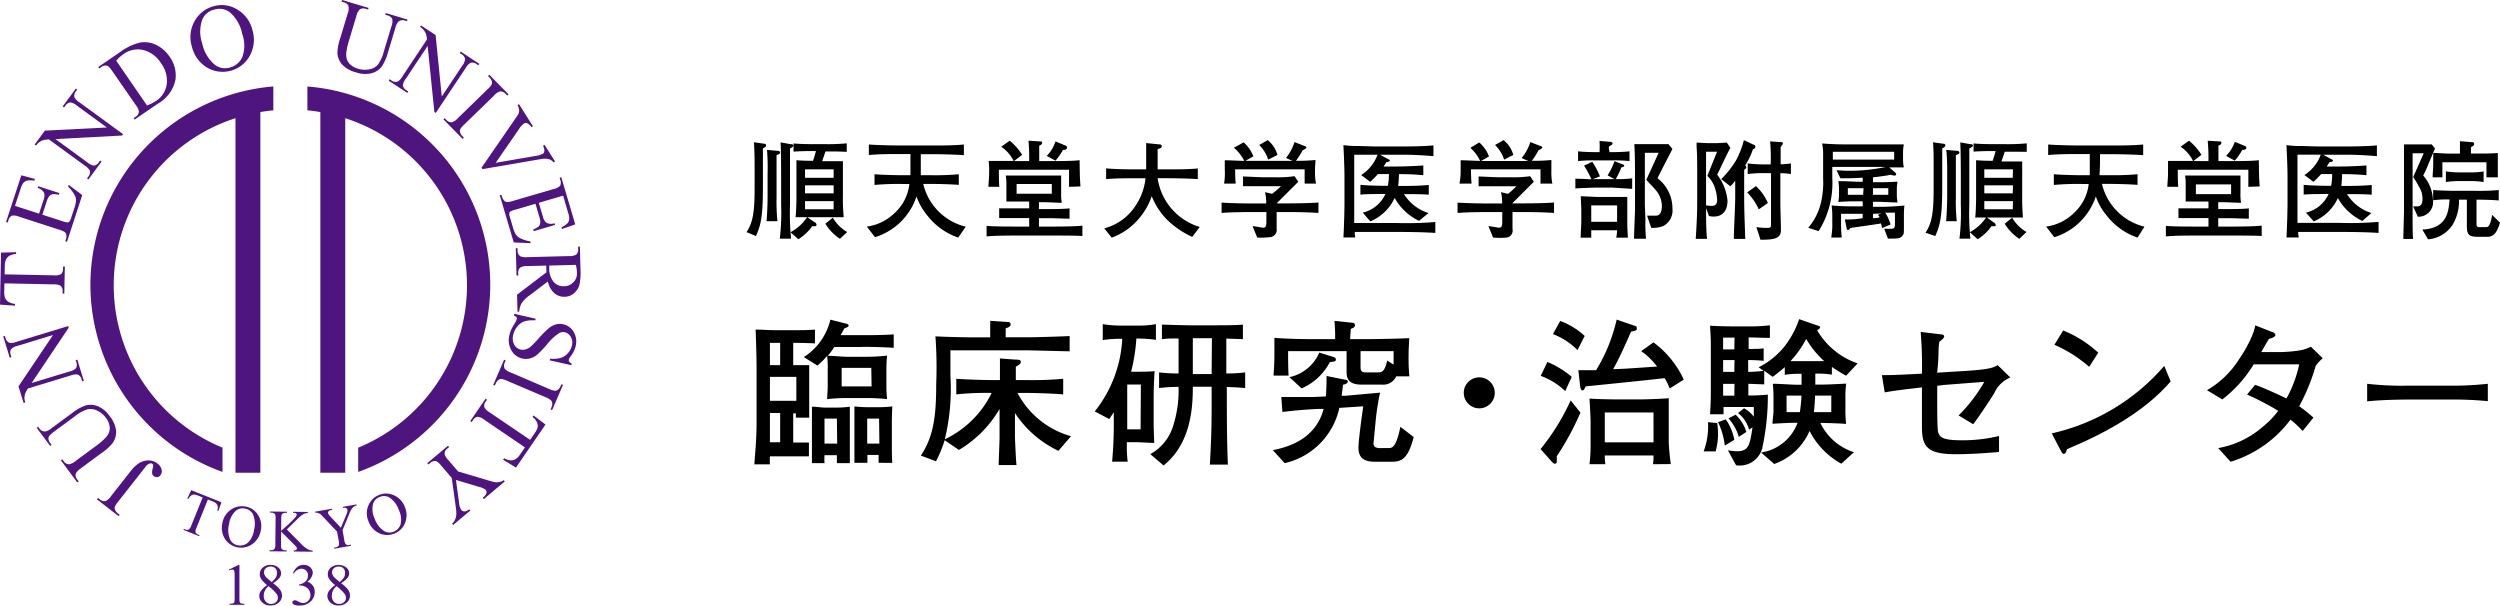 <svg id="rogo" xmlns="http://www.w3.org/2000/svg" width="301.391" height="73" viewBox="0 0 301.391 73">
  <g id="Group_1" data-name="Group 1">
    <path id="Path_1" data-name="Path 1" d="M10.9,34.374A24,24,0,0,0,26.828,56.944V54.019A21.164,21.164,0,0,1,28.389,14.3V57.041h3V13.558c.515-.089,1.035-.154,1.563-.207V10.473A24.035,24.035,0,0,0,10.9,34.374" transform="translate(-0.001 -0.051)" fill="#4f157f"/>
    <path id="Path_2" data-name="Path 2" d="M37.062,10.475v2.874q.791.079,1.563.212V57.043h3V14.3a21.165,21.165,0,0,1,1.561,39.721v2.927a23.97,23.97,0,0,0-6.126-46.471" transform="translate(-0.004 -0.051)" fill="#4f157f"/>
    <path id="Path_3" data-name="Path 3" d="M27.6,69l1.152-.559h.115v3.978a2.011,2.011,0,0,0,.034.493.248.248,0,0,0,.136.15,1.24,1.24,0,0,0,.427.059v.129H27.681v-.129a1.31,1.31,0,0,0,.434-.057.281.281,0,0,0,.136-.135,1.856,1.856,0,0,0,.038-.51V69.872a3.943,3.943,0,0,0-.034-.66.281.281,0,0,0-.089-.163A.236.236,0,0,0,28.009,69a.943.943,0,0,0-.359.108Z" transform="translate(-0.003 -0.335)" fill="#4f157f"/>
    <path id="Path_4" data-name="Path 4" d="M32.206,70.873a3.358,3.358,0,0,1-.723-.739,1.1,1.1,0,0,1-.162-.576,1.047,1.047,0,0,1,.355-.791,1.325,1.325,0,0,1,.946-.33,1.34,1.34,0,0,1,.923.309.924.924,0,0,1,.347.707.946.946,0,0,1-.187.537,2.726,2.726,0,0,1-.787.648,4.456,4.456,0,0,1,.814.741,1.236,1.236,0,0,1,.266.749,1.1,1.1,0,0,1-.381.846,1.416,1.416,0,0,1-1,.353,1.346,1.346,0,0,1-1.05-.417,1.038,1.038,0,0,1-.091-1.359,3.07,3.07,0,0,1,.729-.679m.166.131a1.645,1.645,0,0,0-.43.529,1.4,1.4,0,0,0-.14.62,1,1,0,0,0,.247.717.8.8,0,0,0,.625.271.843.843,0,0,0,.6-.212.676.676,0,0,0,.23-.514.8.8,0,0,0-.134-.449,5.071,5.071,0,0,0-1-.963m.383-.5a2.553,2.553,0,0,0,.532-.59,1.081,1.081,0,0,0,.111-.5.768.768,0,0,0-.2-.569.753.753,0,0,0-.561-.207.817.817,0,0,0-.583.205.626.626,0,0,0-.223.478.791.791,0,0,0,.094.362,1.16,1.16,0,0,0,.264.343Z" transform="translate(-0.004 -0.335)" fill="#4f157f"/>
    <path id="Path_5" data-name="Path 5" d="M35.328,69.43a1.849,1.849,0,0,1,.51-.734,1.155,1.155,0,0,1,.77-.258,1.064,1.064,0,0,1,.874.368.892.892,0,0,1,.23.584,1.491,1.491,0,0,1-.649,1.067,1.411,1.411,0,0,1,.659.485,1.258,1.258,0,0,1,.223.743,1.547,1.547,0,0,1-.391,1.06,1.845,1.845,0,0,1-1.476.586,1.249,1.249,0,0,1-.651-.118.32.32,0,0,1-.174-.254.229.229,0,0,1,.081-.176.275.275,0,0,1,.2-.078.653.653,0,0,1,.179.028,2.087,2.087,0,0,1,.27.127,1.766,1.766,0,0,0,.289.131.98.98,0,0,0,.276.038.834.834,0,0,0,.621-.275.913.913,0,0,0,.262-.65,1.267,1.267,0,0,0-.121-.535.983.983,0,0,0-.2-.294,1.412,1.412,0,0,0-.415-.252,1.323,1.323,0,0,0-.534-.114h-.113V70.8a1.426,1.426,0,0,0,.555-.2.984.984,0,0,0,.529-.9.779.779,0,0,0-.228-.58.763.763,0,0,0-.557-.22,1.063,1.063,0,0,0-.908.576Z" transform="translate(-0.004 -0.335)" fill="#4f157f"/>
    <path id="Path_6" data-name="Path 6" d="M40.411,70.873a3.33,3.33,0,0,1-.725-.739,1.14,1.14,0,0,1-.162-.576,1.047,1.047,0,0,1,.355-.791,1.527,1.527,0,0,1,1.869-.021.92.92,0,0,1,.349.707.946.946,0,0,1-.187.537,2.789,2.789,0,0,1-.787.648,4.351,4.351,0,0,1,.812.741,1.223,1.223,0,0,1,.266.749,1.11,1.11,0,0,1-.378.846,1.416,1.416,0,0,1-1,.353,1.354,1.354,0,0,1-1.052-.417,1.1,1.1,0,0,1-.3-.739,1.091,1.091,0,0,1,.213-.62,2.971,2.971,0,0,1,.727-.679m.164.131a1.637,1.637,0,0,0-.427.529,1.4,1.4,0,0,0-.142.62,1.014,1.014,0,0,0,.247.717.81.81,0,0,0,.627.271.847.847,0,0,0,.6-.212.674.674,0,0,0,.228-.514.8.8,0,0,0-.132-.449,5.036,5.036,0,0,0-1-.963m.385-.5a2.5,2.5,0,0,0,.532-.59,1.108,1.108,0,0,0,.111-.5.761.761,0,0,0-.206-.569.75.75,0,0,0-.561-.207.8.8,0,0,0-.578.205.619.619,0,0,0-.223.478.811.811,0,0,0,.089.362,1.206,1.206,0,0,0,.266.343Z" transform="translate(-0.005 -0.335)" fill="#4f157f"/>
    <path id="Path_7" data-name="Path 7" d="M26.7,60.841,26.326,61.9l-.125-.051a1.367,1.367,0,0,0,.062-.432.713.713,0,0,0-.159-.389,1.021,1.021,0,0,0-.41-.269l-.629-.252-1.371,3.4a.981.981,0,0,0-.119.548.523.523,0,0,0,.332.29l.153.063-.049.123-1.894-.76.051-.118.157.059a.486.486,0,0,0,.47-.008,1.068,1.068,0,0,0,.266-.451l1.374-3.394-.538-.216a1.568,1.568,0,0,0-.464-.133.669.669,0,0,0-.389.123,1.043,1.043,0,0,0-.338.421l-.125-.051.474-1.02Z" transform="translate(-0.003 -0.29)" fill="#4f157f"/>
    <path id="Path_8" data-name="Path 8" d="M29.64,61.373a2.181,2.181,0,0,1,1.463,1,2.441,2.441,0,0,1,.342,1.866,2.532,2.532,0,0,1-1.023,1.653,2.323,2.323,0,0,1-3.289-.607,2.514,2.514,0,0,1-.323-1.915,2.436,2.436,0,0,1,1.118-1.684,2.325,2.325,0,0,1,1.712-.311m-.115.241a1.271,1.271,0,0,0-1.108.275,2.7,2.7,0,0,0-.806,1.617,2.838,2.838,0,0,0,.155,1.868,1.246,1.246,0,0,0,.914.662,1.4,1.4,0,0,0,1.2-.309,2.549,2.549,0,0,0,.748-1.549,2.9,2.9,0,0,0-.134-1.892,1.308,1.308,0,0,0-.97-.673" transform="translate(-0.003 -0.3)" fill="#4f157f"/>
    <path id="Path_9" data-name="Path 9" d="M34.581,64.129,36.337,65.9a3.319,3.319,0,0,0,.74.6,1.587,1.587,0,0,0,.617.184l0,.131-2.29-.023,0-.131a.521.521,0,0,0,.3-.066.2.2,0,0,0,.091-.152.358.358,0,0,0-.032-.154,1.689,1.689,0,0,0-.219-.254L33.9,64.387l-.017,1.545a1.587,1.587,0,0,0,.043.48.315.315,0,0,0,.147.152.628.628,0,0,0,.323.087l.164,0,0,.133L32.5,66.765v-.131l.172,0a.51.51,0,0,0,.434-.171,1.057,1.057,0,0,0,.091-.542l.032-3.094a1.634,1.634,0,0,0-.04-.485.325.325,0,0,0-.145-.15.7.7,0,0,0-.325-.089l-.17,0V61.97l2.052.023v.131l-.164,0a.706.706,0,0,0-.323.078.311.311,0,0,0-.155.169,1.566,1.566,0,0,0-.047.466L33.9,64.3c.047-.044.211-.193.489-.444a10.5,10.5,0,0,0,1.288-1.27.474.474,0,0,0,.1-.245A.186.186,0,0,0,35.7,62.2a.383.383,0,0,0-.251-.066H35.34l0-.131,1.767.019v.129a1,1,0,0,0-.285.04,1.572,1.572,0,0,0-.315.146,3.155,3.155,0,0,0-.457.356q-.08.07-.729.717Z" transform="translate(-0.004 -0.303)" fill="#4f157f"/>
    <path id="Path_10" data-name="Path 10" d="M41.335,61.4l1.654-.292.023.131-.091.017a.715.715,0,0,0-.251.123,1.032,1.032,0,0,0-.279.288,3.107,3.107,0,0,0-.268.55L41.3,64.209l.21,1.187a.941.941,0,0,0,.193.525.549.549,0,0,0,.447.072l.153-.028.023.129-2.016.353-.021-.131.166-.028a.483.483,0,0,0,.4-.254,1.079,1.079,0,0,0-.013-.525l-.2-1.117-1.65-1.746a4.455,4.455,0,0,0-.389-.383,1.256,1.256,0,0,0-.378-.148.406.406,0,0,0-.208,0l-.023-.131,2.028-.355.023.131-.106.019a.616.616,0,0,0-.289.127.251.251,0,0,0-.1.254,1.069,1.069,0,0,0,.291.417L41.1,63.925l.674-1.617a1.07,1.07,0,0,0,.123-.523.3.3,0,0,0-.081-.165.31.31,0,0,0-.166-.1.682.682,0,0,0-.291.006Z" transform="translate(-0.005 -0.299)" fill="#4f157f"/>
    <path id="Path_11" data-name="Path 11" d="M45.718,59.954A2.205,2.205,0,0,1,47.491,60,2.452,2.452,0,0,1,48.8,61.38a2.508,2.508,0,0,1,.047,1.938,2.321,2.321,0,0,1-3.094,1.274,2.538,2.538,0,0,1-1.316-1.43,2.409,2.409,0,0,1,.019-2.017,2.294,2.294,0,0,1,1.265-1.191m.036.265a1.263,1.263,0,0,0-.78.834,2.677,2.677,0,0,0,.208,1.79,2.853,2.853,0,0,0,1.15,1.483,1.262,1.262,0,0,0,1.129.063,1.4,1.4,0,0,0,.84-.91,2.57,2.57,0,0,0-.221-1.706,2.893,2.893,0,0,0-1.146-1.513,1.3,1.3,0,0,0-1.18-.042" transform="translate(-0.005 -0.292)" fill="#4f157f"/>
    <path id="Path_12" data-name="Path 12" d="M14.422,62.332l-.13.163-2.609-2.029.13-.163.221.169a.823.823,0,0,0,.714.205,1.755,1.755,0,0,0,.648-.605l2.328-2.965a4.26,4.26,0,0,1,1.021-.988,2.2,2.2,0,0,1,1.1-.339,1.681,1.681,0,0,1,1.138.379,1.241,1.241,0,0,1,.5.726.773.773,0,0,1-.13.662.574.574,0,0,1-.372.245.64.64,0,0,1-.455-.131.5.5,0,0,1-.185-.3,1.92,1.92,0,0,1,.1-.726c.057-.214.032-.362-.077-.446a.358.358,0,0,0-.342-.028,1.2,1.2,0,0,0-.517.44l-3.251,4.137a2.485,2.485,0,0,0-.419.654.515.515,0,0,0,.038.339,1.055,1.055,0,0,0,.325.425Z" transform="translate(-0.001 -0.273)" fill="#4f157f"/>
    <path id="Path_13" data-name="Path 13" d="M6.22,53.873,6.05,54,4.423,51.81l.168-.125.174.233a.786.786,0,0,0,.723.334,1.707,1.707,0,0,0,.731-.391l2.52-1.856a5.594,5.594,0,0,1,1.586-.885,2.28,2.28,0,0,1,1.425.074,3.23,3.23,0,0,1,1.463,1.2A3.412,3.412,0,0,1,14,52.189a2.345,2.345,0,0,1-.4,1.441,6.37,6.37,0,0,1-1.42,1.274l-2.428,1.79c-.381.281-.593.518-.634.711a.8.8,0,0,0,.2.641l.172.231-.17.127L7.341,55.731l.168-.125.176.239a.778.778,0,0,0,.651.366,1.7,1.7,0,0,0,.772-.394l2.707-1.993a7.362,7.362,0,0,0,.78-.679,2.2,2.2,0,0,0,.551-.774,1.624,1.624,0,0,0,.057-.817,2.14,2.14,0,0,0-.425-.925,2.762,2.762,0,0,0-1.072-.891,1.779,1.779,0,0,0-1.167-.15A4.876,4.876,0,0,0,9,50.445L6.488,52.3c-.387.288-.6.508-.634.664a.841.841,0,0,0,.193.679Z" transform="translate(-0.001 -0.24)" fill="#4f157f"/>
    <path id="Path_14" data-name="Path 14" d="M2.845,48.768l-.614-2,4.161-6.185-4.261,1.3a1.544,1.544,0,0,0-.8.408.834.834,0,0,0-.034.7l.079.258-.2.061-.787-2.56.2-.061.081.26a.78.78,0,0,0,.487.576,1.754,1.754,0,0,0,.833-.123l6.228-1.9.062.2L3.813,46.366l4.55-1.384a1.583,1.583,0,0,0,.806-.406.851.851,0,0,0,.034-.7l-.081-.262.2-.061.787,2.56-.2.061-.079-.254a.792.792,0,0,0-.487-.58,1.724,1.724,0,0,0-.833.123L3.371,47.025a3.4,3.4,0,0,0-.347.637,1.844,1.844,0,0,0-.074.55,1.8,1.8,0,0,0,.1.5Z" transform="translate(0 -0.193)" fill="#4f157f"/>
    <path id="Path_15" data-name="Path 15" d="M.125,30.6l1.814-.047,0,.214a2.142,2.142,0,0,0-.687.157,1.136,1.136,0,0,0-.5.457,1.628,1.628,0,0,0-.172.766L.557,33.225l5.9.116a1.6,1.6,0,0,0,.891-.135.839.839,0,0,0,.251-.658l.009-.267.21,0-.066,3.261-.211,0,.006-.273a.783.783,0,0,0-.283-.7,1.741,1.741,0,0,0-.829-.138l-5.9-.121-.021.925a2.613,2.613,0,0,0,.068.768,1.033,1.033,0,0,0,.406.512,1.688,1.688,0,0,0,.827.267L1.809,37,0,36.873Z" transform="translate(0 -0.149)" fill="#4f157f"/>
    <path id="Path_16" data-name="Path 16" d="M1.807,24.921l2.9.942.527-1.606a1.37,1.37,0,0,0,.083-.9,1.292,1.292,0,0,0-.776-.6l.066-.2,2.558.827-.066.2a3.078,3.078,0,0,0-.736-.072.736.736,0,0,0-.4.222,1.717,1.717,0,0,0-.33.643l-.527,1.61,2.424.783a2.214,2.214,0,0,0,.606.148.337.337,0,0,0,.219-.1.991.991,0,0,0,.2-.387L8.958,25.2a3.543,3.543,0,0,0,.208-.929A1.4,1.4,0,0,0,9,23.621a4.334,4.334,0,0,0-.789-1.016l.07-.214,1.637,1.229L8.073,29.259l-.2-.068.085-.26a1.094,1.094,0,0,0,.036-.531.48.48,0,0,0-.185-.317,2.574,2.574,0,0,0-.689-.292L2.345,26.241A1.678,1.678,0,0,0,1.44,26.1a.883.883,0,0,0-.429.576l-.085.258-.2-.063,1.846-5.635,1.635.44-.068.209a2.685,2.685,0,0,0-.88-.008.933.933,0,0,0-.464.3,2.662,2.662,0,0,0-.33.736Z" transform="translate(0 -0.104)" fill="#4f157f"/>
    <path id="Path_17" data-name="Path 17" d="M4.173,17.483,5.412,15.8l7.469-.379-3.6-2.626a1.52,1.52,0,0,0-.812-.394.857.857,0,0,0-.587.394l-.157.216-.17-.125,1.59-2.158.17.123-.162.22a.777.777,0,0,0-.172.732,1.707,1.707,0,0,0,.6.59l5.256,3.834-.121.165-8.033.427,3.838,2.8a1.59,1.59,0,0,0,.808.4.857.857,0,0,0,.587-.4l.164-.218.17.123-1.59,2.161-.17-.125.157-.214a.788.788,0,0,0,.176-.739,1.757,1.757,0,0,0-.6-.59L5.891,16.859a3.492,3.492,0,0,0-.721.1,1.9,1.9,0,0,0-.489.273,1.755,1.755,0,0,0-.338.372Z" transform="translate(0 -0.052)" fill="#4f157f"/>
    <path id="Path_18" data-name="Path 18" d="M16.227,14.442l-.119-.174.24-.163a.769.769,0,0,0,.4-.65,1.777,1.777,0,0,0-.374-.762L13.542,8.6c-.272-.4-.487-.614-.644-.656a.851.851,0,0,0-.687.167l-.238.165L11.851,8.1l2.594-1.773a6.808,6.808,0,0,1,2.4-1.162,3.106,3.106,0,0,1,1.939.256,4.02,4.02,0,0,1,1.654,1.428,3.839,3.839,0,0,1,.719,2.764,4.3,4.3,0,0,1-2.079,2.88Zm1.5-1.7a5.716,5.716,0,0,0,1.091-.554,2.863,2.863,0,0,0,1.282-2A3.5,3.5,0,0,0,19.4,7.63a3.526,3.526,0,0,0-2.148-1.579,2.95,2.95,0,0,0-2.369.5,4.8,4.8,0,0,0-.87.794Z" transform="translate(-0.001 -0.025)" fill="#4f157f"/>
    <path id="Path_19" data-name="Path 19" d="M25.811.739a3.517,3.517,0,0,1,2.815.423,3.927,3.927,0,0,1,1.807,2.455,4.029,4.029,0,0,1-.31,3.1,3.728,3.728,0,0,1-5.179,1.42A4.044,4.044,0,0,1,23.13,5.6a3.877,3.877,0,0,1,.43-3.212A3.707,3.707,0,0,1,25.811.739m0,.427a2.046,2.046,0,0,0-1.408,1.17,4.31,4.31,0,0,0-.023,2.9,4.591,4.591,0,0,0,1.539,2.592,2.018,2.018,0,0,0,1.788.317,2.24,2.24,0,0,0,1.514-1.282,4.081,4.081,0,0,0-.013-2.755A4.632,4.632,0,0,0,27.69,1.465a2.115,2.115,0,0,0-1.875-.3" transform="translate(-0.003 -0.003)" fill="#4f157f"/>
    <path id="Path_20" data-name="Path 20" d="M46.452,1.775l.06-.2,2.622.783-.062.2-.279-.085a.79.79,0,0,0-.78.163,1.721,1.721,0,0,0-.351.749l-.9,2.988a5.563,5.563,0,0,1-.74,1.655,2.264,2.264,0,0,1-1.184.789,3.256,3.256,0,0,1-1.892-.089,3.46,3.46,0,0,1-1.714-.967,2.345,2.345,0,0,1-.551-1.39,6.469,6.469,0,0,1,.372-1.866l.868-2.88A1.507,1.507,0,0,0,42,.677a.817.817,0,0,0-.544-.394L41.179.2l.06-.2,3.2.952-.062.2-.283-.085a.771.771,0,0,0-.742.093,1.7,1.7,0,0,0-.383.772L42,5.148a7.081,7.081,0,0,0-.217,1.005,2.168,2.168,0,0,0,.026.952,1.622,1.622,0,0,0,.444.688,2.146,2.146,0,0,0,.9.487,2.763,2.763,0,0,0,1.395.072,1.743,1.743,0,0,0,1.025-.571,4.806,4.806,0,0,0,.712-1.6l.9-2.984a1.6,1.6,0,0,0,.108-.91.839.839,0,0,0-.561-.427Z" transform="translate(-0.005)" fill="#4f157f"/>
    <path id="Path_21" data-name="Path 21" d="M50.771,3.09l1.75,1.151.744,7.406,2.458-3.7a1.536,1.536,0,0,0,.357-.827.845.845,0,0,0-.423-.563l-.225-.148.117-.176,2.243,1.479-.115.174-.23-.15a.784.784,0,0,0-.742-.135,1.7,1.7,0,0,0-.563.624l-3.6,5.4-.17-.11L51.56,5.553,48.934,9.5a1.583,1.583,0,0,0-.361.823.865.865,0,0,0,.423.567l.23.148-.117.176L46.865,9.743l.115-.178.223.148a.8.8,0,0,0,.748.138,1.722,1.722,0,0,0,.566-.622l2.964-4.461a3.352,3.352,0,0,0-.14-.711,1.9,1.9,0,0,0-.3-.474,1.921,1.921,0,0,0-.391-.317Z" transform="translate(-0.006 -0.015)" fill="#4f157f"/>
    <path id="Path_22" data-name="Path 22" d="M55.929,16.645l-.151.146-2.313-2.357.151-.146.191.2a.835.835,0,0,0,.685.3,1.732,1.732,0,0,0,.725-.512L58.789,10.8a2.517,2.517,0,0,0,.5-.59.517.517,0,0,0,.011-.339,1.074,1.074,0,0,0-.268-.468l-.191-.195L59,9.061l2.313,2.357-.151.148-.2-.2a.82.82,0,0,0-.68-.3,1.669,1.669,0,0,0-.727.51l-3.574,3.47a2.592,2.592,0,0,0-.5.59.509.509,0,0,0-.009.345,1.047,1.047,0,0,0,.264.461Z" transform="translate(-0.006 -0.044)" fill="#4f157f"/>
    <path id="Path_23" data-name="Path 23" d="M66.921,19.524l-.179.112a1.263,1.263,0,0,0-.553-.387,2.354,2.354,0,0,0-1.008,0l-7.006,1.2-.113-.178,4.112-5.963a3.467,3.467,0,0,0,.366-.593,1.006,1.006,0,0,0,.049-.442,1.644,1.644,0,0,0-.189-.54l.179-.114,1.675,2.666-.179.11a1.456,1.456,0,0,0-.525-.491.424.424,0,0,0-.37.044,2.546,2.546,0,0,0-.614.69l-2.8,4.052,4.758-.823a3.119,3.119,0,0,0,.921-.26.43.43,0,0,0,.181-.3,1.065,1.065,0,0,0-.115-.584c-.006-.019-.019-.049-.038-.091l.181-.112Z" transform="translate(-0.007 -0.062)" fill="#4f157f"/>
    <path id="Path_24" data-name="Path 24" d="M67.893,23.694l-2.93.859.481,1.625a1.391,1.391,0,0,0,.44.785,1.3,1.3,0,0,0,.98.055l.06.2-2.581.758-.06-.2a3.066,3.066,0,0,0,.651-.356.714.714,0,0,0,.2-.413,1.685,1.685,0,0,0-.094-.717l-.481-1.621-2.443.719a2.6,2.6,0,0,0-.587.216.378.378,0,0,0-.123.2.956.956,0,0,0,.06.432l.37,1.251a3.439,3.439,0,0,0,.357.885,1.43,1.43,0,0,0,.506.442,4.32,4.32,0,0,0,1.227.391l.064.218-2.048-.091-1.684-5.686.2-.059.079.26a1.093,1.093,0,0,0,.272.459.484.484,0,0,0,.332.159,2.589,2.589,0,0,0,.736-.148L66.7,22.909a1.674,1.674,0,0,0,.827-.4.878.878,0,0,0,.026-.715l-.079-.262.2-.061,1.684,5.688-1.6.557-.064-.209a2.668,2.668,0,0,0,.729-.491.89.89,0,0,0,.21-.51,2.514,2.514,0,0,0-.145-.789Z" transform="translate(-0.007 -0.105)" fill="#4f157f"/>
    <path id="Path_25" data-name="Path 25" d="M62.395,37.725l-.053-2.053,3.544-2.7c-.013-.193-.021-.349-.026-.472v-.159c0-.055,0-.114,0-.176l-2.245.059a1.573,1.573,0,0,0-.9.182.8.8,0,0,0-.234.652l.008.3-.213.006-.085-3.295.21,0,.009.286a.768.768,0,0,0,.336.692,1.827,1.827,0,0,0,.842.1l4.99-.129a1.591,1.591,0,0,0,.9-.182.829.829,0,0,0,.234-.664l-.008-.29.213-.006.072,2.8a6.693,6.693,0,0,1-.132,1.811,2.066,2.066,0,0,1-.636,1,1.719,1.719,0,0,1-1.138.436,1.811,1.811,0,0,1-1.248-.43,2.618,2.618,0,0,1-.778-1.414L63.887,35.73a3.916,3.916,0,0,0-.989.961,2.336,2.336,0,0,0-.293,1.031Zm3.829-5.563c0,.072,0,.131,0,.186s0,.1,0,.131a2.5,2.5,0,0,0,.521,1.646,1.538,1.538,0,0,0,1.235.527,1.555,1.555,0,0,0,1.586-1.687,5.165,5.165,0,0,0-.132-.889Z" transform="translate(-0.007 -0.146)" fill="#4f157f"/>
    <path id="Path_26" data-name="Path 26" d="M68.884,44.213l-2.607-.586.047-.205a3.315,3.315,0,0,0,1.276-.089,1.919,1.919,0,0,0,.872-.571,2.076,2.076,0,0,0,.485-.929A1.366,1.366,0,0,0,68.82,40.8a1.107,1.107,0,0,0-.719-.557.985.985,0,0,0-.683.1,6.276,6.276,0,0,0-1.482,1.382,11.842,11.842,0,0,1-1.195,1.24,2.235,2.235,0,0,1-.85.432,1.938,1.938,0,0,1-.908.013,2,2,0,0,1-1.327-.992,2.44,2.44,0,0,1-.232-1.841,3.462,3.462,0,0,1,.189-.6,6.623,6.623,0,0,1,.364-.667,3.241,3.241,0,0,0,.33-.643.3.3,0,0,0-.032-.237.7.7,0,0,0-.319-.2L62,38.023l2.585.582-.047.205a3.784,3.784,0,0,0-1.3.114,1.91,1.91,0,0,0-.838.593,2.339,2.339,0,0,0-.517,1.041A1.584,1.584,0,0,0,62,41.73a1.149,1.149,0,0,0,.776.6,1.2,1.2,0,0,0,.6-.025,1.707,1.707,0,0,0,.636-.356,13.333,13.333,0,0,0,.976-1.018,11.765,11.765,0,0,1,1.176-1.174,2.351,2.351,0,0,1,.853-.457,1.787,1.787,0,0,1,.9-.017,1.9,1.9,0,0,1,1.257.933,2.252,2.252,0,0,1,.23,1.708,3.246,3.246,0,0,1-.583,1.2,1.323,1.323,0,0,0-.238.406.333.333,0,0,0,.032.254.712.712,0,0,0,.315.224Z" transform="translate(-0.007 -0.186)" fill="#4f157f"/>
    <path id="Path_27" data-name="Path 27" d="M59.666,46.693l-.193-.083,1.305-3.028.193.083-.106.252a.818.818,0,0,0-.019.743,1.747,1.747,0,0,0,.753.47l4.588,1.964a2.675,2.675,0,0,0,.742.235.519.519,0,0,0,.317-.119,1.062,1.062,0,0,0,.334-.425l.106-.25.193.083-1.306,3.03-.193-.085.111-.256a.819.819,0,0,0,.015-.741,1.7,1.7,0,0,0-.751-.474L61.165,46.13a2.567,2.567,0,0,0-.738-.235.5.5,0,0,0-.321.123,1.023,1.023,0,0,0-.33.419Z" transform="translate(-0.007 -0.213)" fill="#4f157f"/>
    <path id="Path_28" data-name="Path 28" d="M62.21,56.608l-1.546-.946.123-.178a2.3,2.3,0,0,0,.661.241,1.153,1.153,0,0,0,.668-.114,1.621,1.621,0,0,0,.563-.546l.614-.893-4.878-3.316a1.622,1.622,0,0,0-.823-.372.849.849,0,0,0-.572.417l-.151.218L56.7,51l1.846-2.7.174.121-.153.222a.777.777,0,0,0-.147.741,1.728,1.728,0,0,0,.617.567l4.878,3.314.523-.766a2.543,2.543,0,0,0,.368-.677,1.05,1.05,0,0,0-.057-.648,1.69,1.69,0,0,0-.546-.675l.121-.178,1.446,1.094Z" transform="translate(-0.007 -0.236)" fill="#4f157f"/>
    <path id="Path_29" data-name="Path 29" d="M56.7,61.815l-2.056,1.731-.138-.157.115-.1a1.184,1.184,0,0,0,.245-.379,1.655,1.655,0,0,0,.153-.622,5.152,5.152,0,0,0-.077-.973l-.474-3.43-1.254-1.469c-.306-.362-.538-.554-.7-.573a.878.878,0,0,0-.676.258l-.191.161-.136-.159L54.018,54l.136.159-.208.176a.779.779,0,0,0-.34.673,1.722,1.722,0,0,0,.442.713L55.23,57.1l3.71,1.1a7.312,7.312,0,0,0,.85.212,2.043,2.043,0,0,0,.644-.1.757.757,0,0,0,.289-.169l.138.161-2.524,2.127L58.2,60.27l.13-.108a.954.954,0,0,0,.3-.415.4.4,0,0,0-.07-.427,1.781,1.781,0,0,0-.744-.339l-2.841-.855.383,2.785a1.712,1.712,0,0,0,.255.825.516.516,0,0,0,.247.163.546.546,0,0,0,.308,0,1.2,1.2,0,0,0,.4-.243Z" transform="translate(-0.006 -0.264)" fill="#4f157f"/>
  </g>
  <g id="レイヤー_2" data-name="レイヤー 2" transform="translate(90 19.806)">
    <path id="Path_2109" data-name="Path 2109" d="M1.974.948v4.7c0,3.525-.247,4.535-.834,5.875L0,11.053C.764,9.878.975,8.7.975,5.672V2.922C.975,2.112.94.984.893.22L2.068.384C2.35.431,2.35.467,2.35.6S2.244.831,1.974.948Zm1.645.822v5.1a23.934,23.934,0,0,0,.106,2.867H2.409c.117-1.269.129-2.726.129-3.067V3.992a26.707,26.707,0,0,0-.07-2.855l1.175.106c.282,0,.4.059.4.235S3.8,1.689,3.619,1.771ZM5.24.972v6.78a30.317,30.317,0,0,0,.129,4.089H4.007a26.226,26.226,0,0,0,.164-4.065V4.438c0-.082,0-3.29-.07-4.206L5.276.443c.282,0,.352.07.352.176S5.569.807,5.24.972Zm2.655,9.4a5.875,5.875,0,0,1-1.645,1.539L5.3,11.065a5.475,5.475,0,0,0,2-1.821l.928.623a.364.364,0,0,1,.211.305c-.012.211-.211.188-.54.164Zm2.855-9.047H9.517L9.118,2.5h2.5V6.577a25.515,25.515,0,0,0,.094,2.679H5.91c.07-.564.106-1.786.106-2.35V2.382c.764.07,1.621.07,1.786.07h.211a10.575,10.575,0,0,0,.352-1.175H7.814q-1.093,0-2.15.07V.361c.8.082,1.986.082,2.15.082h1.5A24.136,24.136,0,0,0,12.079.349V1.371ZM10.5,3.486H7.05V4.5H10.5Zm0,1.927H7.05v.963H10.5Zm0,1.9H7.05V8.3H10.5Zm.764,4.547a5.875,5.875,0,0,1-1.762-1.821l.9-.728a4.77,4.77,0,0,0,1.727,1.727Z" transform="translate(0 -2.874)"/>
    <path id="Path_2110" data-name="Path 2110" d="M23.361,11.671a7.955,7.955,0,0,1-3.736-2.679,7.226,7.226,0,0,1-1.292-2.279,7.649,7.649,0,0,1-5.005,4.911l-.987-1.281a5.875,5.875,0,0,0,3.325-1.61,5.569,5.569,0,0,0,1.809-3.525H16.64a31.9,31.9,0,0,0-3.372.117V4.034c1.175.094,2.855.117,3.372.117H17.6V1.6H16.429c-1.281,0-2.561,0-3.842.117V.45C13.9.544,15.83.567,16.429.567h3.736c1.292,0,2.585,0,3.877-.117V1.731c-1.422-.094-3.349-.117-3.877-.117H18.849V4.151h1.175a32.568,32.568,0,0,0,3.407-.117V5.314C22.186,5.22,20.494,5.2,20.024,5.2h-.881a6.956,6.956,0,0,0,5.123,5.158Z" transform="translate(2.159 -2.834)"/>
    <path id="Path_2111" data-name="Path 2111" d="M32.643,11.493H28.46c-1.081,0-2.808,0-3.83.106V10.329c.881.082,2.773.082,3.725.082h1.41V9.389H26.146V8.214h3.619V7.392H27.015V5.43a7.26,7.26,0,0,0-.07-1.175h6.674V6.37a6.256,6.256,0,0,0,.071,1.175c-.446,0-1.645-.07-2.127-.07H30.94V8.3h1.339c.223,0,1.633,0,2.35-.082V9.46c-.435,0-1.868-.059-2.35-.059H30.94v1.01h1.715c.118,0,2.785,0,3.525-.117v1.257C35.64,11.493,33.29,11.493,32.643,11.493ZM34.57,5.618V3.561H26.11c0,.388,0,1.657.059,2.056H24.853c0-.388.082-.963.082-1.68A9,9,0,0,0,24.877,2.5h3.008A4.253,4.253,0,0,0,26.392.788L27.415.06a6.686,6.686,0,0,1,1.5,1.7l-.975.752h1.821A23.571,23.571,0,0,0,29.682.06l1.351.082c.2,0,.294,0,.294.164s-.129.27-.352.352V2.516h1.48c.846,0,2.585,0,3.4-.106a3.09,3.09,0,0,0,0,.564c0,.27,0,1.492.094,2.6Zm-2.08-.341H28.249V6.452h4.242Zm1.351-4.112a8.025,8.025,0,0,1-.9,1.3L31.88,1.893A4.43,4.43,0,0,0,32.937.142l1.234.517c.129.059.153.129.153.2C34.324,1.164,34.03,1.164,33.842,1.164Z" transform="translate(4.31 -2.902)"/>
    <path id="Path_2112" data-name="Path 2112" d="M47.308,11.615a10.763,10.763,0,0,1-2.984-2.021,8.483,8.483,0,0,1-1.9-2.89,8.225,8.225,0,0,1-1.939,3.137A7.579,7.579,0,0,1,37.6,11.7l-.893-1.116a6.451,6.451,0,0,0,3.619-2.514A7.391,7.391,0,0,0,41.68,4.542h-1.1c-1.175,0-2.432,0-3.654.106V3.355c1.3.117,3.078.117,3.654.117h1.175V.3l1.5.153c.141,0,.376,0,.376.235s-.317.282-.493.341V3.472h1.175c1.175,0,2.444,0,3.666-.106V4.647c-1.574-.106-3.525-.106-3.666-.106H43.137a7.226,7.226,0,0,0,5.076,5.875Z" transform="translate(6.424 -2.86)"/>
    <path id="Path_2113" data-name="Path 2113" d="M56.554,8.671H55.379V10.7a.858.858,0,0,1-.74.987,8.977,8.977,0,0,1-1.6.059l-.564-1.375c.223,0,1.175.188,1.257.188.388,0,.411-.27.411-.858V8.671H52.57c-.482,0-2.456,0-3.83.106V7.532c1.527.106,3.725.106,3.83.106h1.551a5.97,5.97,0,0,0-.141-1.363l.846.2A10.939,10.939,0,0,0,55.9,5.558H51.325V4.383c.223,0,2.056.094,2.42.094h1.445a13.909,13.909,0,0,0,2.35-.129l.446.67L56.812,6.192l-.54.54-.893.893h1.175c.564,0,2.585,0,3.866-.106V8.777C59.209,8.695,57.764,8.671,56.554,8.671Zm2.2-3.431V3.525H50.373c0,.117,0,1.022.071,1.715h-1.4a8.119,8.119,0,0,0,.082-1.715c0-.517,0-.811,0-1.1.352,0,1.845.07,2.35.082A5.006,5.006,0,0,0,50.22.916L51.4.27A4.253,4.253,0,0,1,52.57,1.95l-.952.552h5.675l-.787-.352A5.875,5.875,0,0,0,57.529.235L58.7.693c.106,0,.27.117.27.2s-.294.282-.435.305a11.75,11.75,0,0,1-.822,1.292,20.445,20.445,0,0,0,2.35-.094c0,.282-.059.681-.059,1.328a7.167,7.167,0,0,0,.117,1.516ZM54.368,2.35A4.453,4.453,0,0,0,53.275.587L54.3,0a3.454,3.454,0,0,1,1.175,1.786Z" transform="translate(8.529 -2.913)"/>
    <path id="Path_2114" data-name="Path 2114" d="M67.491,10.979H62.6a2.83,2.83,0,0,0,.082.67H61.24c.071-.952.129-3.607.129-3.913V4.423c0-1.433-.106-3.454-.129-3.913a10.469,10.469,0,0,0,1.715.106l2.021.059h3.372c.376,0,2.432,0,3.748-.129v1.3c-.963-.082-2.221-.176-3.736-.176h-2.7l1,.552a.189.189,0,0,1,.176.176c0,.07-.223.176-.411.164l-.341.529h1.7c.9,0,2.608-.082,3.09-.129V4.141a28.07,28.07,0,0,0-2.937-.129,12.928,12.928,0,0,1-.094,1.422h.94s1.574,0,2.749-.117V6.491c-.834-.07-1.892-.07-2.726-.07h-.258A5.334,5.334,0,0,0,71.5,8.7l-1.14.94A6.568,6.568,0,0,1,67.42,6.878,5.534,5.534,0,0,1,64.483,9.7l-.916-1.046A4,4,0,0,0,66.3,6.408h-.282c-.881,0-1.915,0-2.726.07V5.3c1.093.106,2.62.117,2.726.117h.587A7.732,7.732,0,0,0,66.727,4H65.4a11.6,11.6,0,0,1-.928.94l-1.093-.822a4.853,4.853,0,0,0,1.974-2.444H62.544V9.9h4.97a42.127,42.127,0,0,0,4.806-.117V11.1C70.969,11,68.877,10.979,67.491,10.979Z" transform="translate(10.716 -2.824)"/>
    <path id="Path_2115" data-name="Path 2115" d="M80.752,8.671H79.577V10.7a.858.858,0,0,1-.693,1.046,8.977,8.977,0,0,1-1.645,0l-.564-1.375c.223,0,1.175.188,1.257.188.388,0,.411-.27.411-.858V8.671H76.78c-.482,0-2.456,0-3.83.106V7.532c1.527.106,3.725.106,3.83.106h1.551a5.97,5.97,0,0,0-.141-1.363l.846.2a10.94,10.94,0,0,0,1.022-.916H75.488V4.383c.223,0,2.056.094,2.42.094h1.445a13.91,13.91,0,0,0,2.35-.129l.446.67L80.975,6.192l-.54.54-.893.893h1.175c.564,0,2.585,0,3.866-.106V8.777C83.407,8.695,81.962,8.671,80.752,8.671Zm2.2-3.431V3.525H74.571c0,.117,0,1.022.07,1.715H73.185a8.119,8.119,0,0,0,.141-1.715c0-.517,0-.811,0-1.1.364,0,1.845.07,2.35.082A5.005,5.005,0,0,0,74.5.928L75.57.282a4.254,4.254,0,0,1,1.175,1.68l-.952.552h5.675l-.787-.352A5.875,5.875,0,0,0,81.727.235L82.9.693c.106,0,.27.117.27.2s-.294.282-.435.305a11.75,11.75,0,0,1-.822,1.292,20.445,20.445,0,0,0,2.35-.094V3.725a7.168,7.168,0,0,0,.117,1.516ZM78.566,2.35A4.324,4.324,0,0,0,77.474.587L78.5,0a3.454,3.454,0,0,1,1.175,1.786Z" transform="translate(12.765 -2.913)"/>
    <path id="Path_2116" data-name="Path 2116" d="M89.5,5.708H87.59c-.4,0-2.138.07-2.55.106V4.639c.8,0,1.751.07,1.939.07a11.9,11.9,0,0,0-.893-1.645l.987-.47A8.871,8.871,0,0,1,88,4.357l-.858.329h2.62l-.834-.446a9.317,9.317,0,0,0,.834-1.715l.952.376a.236.236,0,0,1,.223.211c0,.059-.258.153-.353.164a8.564,8.564,0,0,1-.681,1.41,13.72,13.72,0,0,0,1.986-.094V5.861Zm0-3.278H87.437a16.8,16.8,0,0,0-2.068.082V1.337c.834.094,1.974.094,2.068.094h.517a12.507,12.507,0,0,0,0-1.351l1.175.106c.071,0,.388,0,.388.188s-.188.235-.364.341,0,.493,0,.717H89.5a20.292,20.292,0,0,0,2.068-.094V2.512a17.3,17.3,0,0,0-2.08-.082Zm.47,9.318a6.438,6.438,0,0,0,.106-.893H86.955v.893H85.674c0-.153.082-1.727.082-1.9V8.27s-.059-1.328-.07-1.516c.353,0,1.739.082,2,.082H91.3v3.454c0,.235.07,1.257.07,1.457Zm.106-3.889H86.955V9.832h3.114Zm5.628,2.456a3.525,3.525,0,0,1-1.516.247l-.505-1.469h1.046c.576,0,.74-.529.74-1.245a3.02,3.02,0,0,0-.787-1.892c-.106-.129-.881-.963-1.093-1.175l1.492-3.266H93.418V7.729c0,.294.07,1.6.07,1.88a17.491,17.491,0,0,0,.07,2.268H92.113c0-.54.106-2.914.118-3.407V4.181c0-.458,0-2.5-.082-3.713h4.112l.482.587c-1.445,2.8-1.6,3.1-1.8,3.525a4.559,4.559,0,0,1,1.8,3.631,2.138,2.138,0,0,1-1.046,2.1Z" transform="translate(14.88 -2.899)"/>
    <path id="Path_2117" data-name="Path 2117" d="M99.975,4.171A5.957,5.957,0,0,1,101.22,7.3c0,.717-.235,1.915-1.668,1.915a2.468,2.468,0,0,1-.564-.07l-.352-.94c0,1.057,0,2.644.117,3.7H97.39c.082-1.175.176-3.067.176-4.218V3.654c0-.775,0-2.033-.071-2.832V.294l1.292.07h1.175l1.175-.07.435.646C101.256,1.445,100.21,3.713,99.975,4.171Zm-.235,1.7a3.525,3.525,0,0,0-.952-1.563L99.963,1.4H98.635V7.861a5.135,5.135,0,0,0,.693.07c.47,0,.646-.294.646-.693a5.217,5.217,0,0,0-.235-1.363Zm4.524-4.7a8.483,8.483,0,0,1-.928,1.9c.082,0,.153.106.153.211s-.129.235-.258.294V6.968c0,1.657.082,3.313.129,4.947h-1.375c0-.869.165-4.089.165-4.97V4.888a4.6,4.6,0,0,1-.587.681l-1.1-.869A11.232,11.232,0,0,0,102.3,2.35,10.457,10.457,0,0,0,103.194,0l1.175.552a.232.232,0,0,1,.211.235.329.329,0,0,1-.317.317Zm.728,7.179a6.967,6.967,0,0,0-1.4-2.044l1.057-.764a5.875,5.875,0,0,1,1.433,2.033Zm2.6-4.3V7.579c0,.517.07,2.8.07,3.255,0,1.046-.8,1.175-2.467,1.175l-.493-1.527a6.674,6.674,0,0,0,1.281.094c.482,0,.482-.059.482-.6v-6h-1.093a13.465,13.465,0,0,0-1.715.117V2.808a16.015,16.015,0,0,0,1.715.117h1.057a23.134,23.134,0,0,0-.07-2.773l1.175.082c.235,0,.364,0,.364.164a.27.27,0,0,1-.07.164l-.2.258V2.914a9.9,9.9,0,0,0,1.234-.106V4.089a9.165,9.165,0,0,0-1.269-.106Z" transform="translate(17.041 -2.913)"/>
    <path id="Path_2118" data-name="Path 2118" d="M120.468,8.894v1.469c0,.811,0,.893-.165,1.081-.27.376-.587.376-1.762.364l-.446-1.175h.646c.623,0,.646-.082.646-.775V8.682h-1.175a5.334,5.334,0,0,1,.646,1.433l-1.022.423-.129-.552c-.6.106-2.879.423-3.725.552-.07.141-.094.223-.235.223s-.153,0-.188-.223L113.348,9.5a10.085,10.085,0,0,0,2.15-.153V8.823H112.89V9.881a15.563,15.563,0,0,0,.082,1.8h-1.257c.059-.517.118-1,.118-1.281V9.058a9.1,9.1,0,0,0-.082-1.245,25.05,25.05,0,0,0,2.749.106h1v-.6h-.587a22.662,22.662,0,0,0-2.35.082,8.5,8.5,0,0,0,.082-.846V5.733a6.533,6.533,0,0,0-.082-.846c1.175,0,1.927.07,2.35.07h.587V4.464c-.975.07-1.539.082-2.691.07l-.47-.963c.482,0,.646.059,1.175.059a20.727,20.727,0,0,0,4.77-.458h-6.451v1.3a10.963,10.963,0,0,1-1.645,6.439l-1.257-.4a7.167,7.167,0,0,0,1.492-2.855,10.574,10.574,0,0,0,.305-3.1V1.35A7.868,7.868,0,0,0,110.61.34c1.081.094,2.15.117,3.231.117h6.615a5.454,5.454,0,0,0-.094.952V2.29a4.994,4.994,0,0,0,.094.94h-1.751l.717.623s.118.117.118.2a.2.2,0,0,1-.212.164c-.082,0-.423-.082-.482-.082a1.586,1.586,0,0,0-.411.07l-1.7.223v.587h.611c.505,0,1.245,0,2.35-.07a4.957,4.957,0,0,0-.082.846v.822a5.545,5.545,0,0,0,.082.846c-.564,0-1.727-.082-2.35-.082h-.611v.6h1.1c.822,0,1.856-.07,2.691-.153A10.292,10.292,0,0,0,120.468,8.894ZM119.293,1.35H111.9v.94h7.391ZM115.6,5.733h-1.892v.8h1.845Zm2.984,0h-1.845v.8h1.845Zm-1.845,3.09V9.34a1.868,1.868,0,0,0,.787-.094c0-.094-.082-.153-.188-.305l.4-.153Z" transform="translate(19.061 -2.853)"/>
    <path id="Path_2119" data-name="Path 2119" d="M122.979.948v4.7c0,3.525-.247,4.535-.834,5.875l-1.175-.4c.764-1.175.975-2.35.975-5.381V2.922c0-.811,0-1.939-.082-2.7l1.175.164c.247,0,.317.082.317.211S123.249.831,122.979.948Zm1.645.822v5.1a23.937,23.937,0,0,0,.106,2.867h-1.281c.117-1.269.129-2.726.129-3.067V3.992a26.705,26.705,0,0,0-.106-2.855l1.175.106c.282,0,.4.059.4.235S124.8,1.689,124.624,1.771Zm1.621-.8v6.78a30.314,30.314,0,0,0,.129,4.089h-1.316a26.226,26.226,0,0,0,.165-4.065V4.438c0-.082,0-3.29-.07-4.206l1.175.211c.282,0,.353.07.353.176s-.106.188-.435.352Zm2.655,9.4a5.875,5.875,0,0,1-1.645,1.539l-.952-.846a5.475,5.475,0,0,0,2-1.821l.916.658a.364.364,0,0,1,.212.305c0,.176-.2.153-.529.129Zm2.855-9.012h-1.234l-.4,1.175h2.5V6.612a25.52,25.52,0,0,0,.094,2.679h-5.757c.07-.564.106-1.786.106-2.35V2.382c.764.07,1.621.07,1.786.07h.212a10.575,10.575,0,0,0,.352-1.175h-.505q-1.093,0-2.15.07V.361c.8.082,1.986.082,2.15.082h1.5a24.136,24.136,0,0,0,2.761-.094V1.371Zm-.247,2.127h-3.454V4.5h3.431Zm0,1.927h-3.454v.963h3.431Zm0,1.9h-3.454V8.3h3.431Zm.764,4.547a5.875,5.875,0,0,1-1.762-1.821l.9-.728a4.77,4.77,0,0,0,1.727,1.727Z" transform="translate(21.167 -2.874)"/>
    <path id="Path_2120" data-name="Path 2120" d="M144.361,11.671a7.955,7.955,0,0,1-3.736-2.679,7.226,7.226,0,0,1-1.292-2.279,7.649,7.649,0,0,1-5.005,4.911l-.987-1.281a5.875,5.875,0,0,0,3.325-1.61,5.569,5.569,0,0,0,1.809-3.525h-.834a31.894,31.894,0,0,0-3.372.117V4.034c1.175.094,2.855.117,3.372.117h.964V1.6h-1.175c-1.281,0-2.561,0-3.842.117V.45c1.316.094,3.243.117,3.842.117h3.736c1.292,0,2.585,0,3.877-.117V1.731c-1.422-.094-3.349-.117-3.877-.117h-1.328v.834c0,.07,0,.728-.059,1.7h1.175a32.568,32.568,0,0,0,3.407-.117V5.314c-1.245-.094-2.937-.117-3.407-.117h-.881a6.956,6.956,0,0,0,5.123,5.158Z" transform="translate(23.332 -2.834)"/>
    <path id="Path_2121" data-name="Path 2121" d="M153.643,11.493H149.46c-1.081,0-2.808,0-3.83.106V10.329c.881.082,2.773.082,3.725.082h1.41V9.389h-3.619V8.214h3.619V7.392h-2.749V5.43a7.262,7.262,0,0,0-.07-1.175h6.674V6.37a6.257,6.257,0,0,0,.07,1.175c-.447,0-1.645-.07-2.127-.07h-.623V8.3h1.339c.223,0,1.633,0,2.35-.082V9.46c-.435,0-1.868-.059-2.35-.059H151.94v1.01h1.715c.117,0,2.785,0,3.525-.117v1.257C156.64,11.493,154.29,11.493,153.643,11.493Zm1.927-5.875V3.561h-8.507c0,.388,0,1.657.059,2.056h-1.316c0-.388.082-.963.082-1.68V2.5H148.9a4.254,4.254,0,0,0-1.5-1.715L148.415.06a6.686,6.686,0,0,1,1.5,1.7l-.975.752h1.821A23.566,23.566,0,0,0,150.671.06l1.351.082c.2,0,.294,0,.294.164s-.129.27-.352.352V2.516h1.48c.846,0,2.585,0,3.4-.106a3.089,3.089,0,0,0,0,.564c0,.27,0,1.492.094,2.6Zm-2.08-.294h-4.242V6.5h4.242Zm1.351-4.159a8.026,8.026,0,0,1-.9,1.3l-1.057-.576a4.43,4.43,0,0,0,1.057-1.7l1.234.517c.129.059.153.129.153.2C155.324,1.164,155.03,1.164,154.842,1.164Z" transform="translate(25.482 -2.902)"/>
    <path id="Path_2122" data-name="Path 2122" d="M164.3,10.979H159.41a2.83,2.83,0,0,0,.082.67H158c.07-.952.129-3.607.129-3.913V4.423c0-1.433-.106-3.454-.129-3.913a10.469,10.469,0,0,0,1.762.106l2.021.059h3.372c.376,0,2.432,0,3.748-.129v1.3c-.964-.082-2.221-.176-3.736-.176H162.43l1,.552a.189.189,0,0,1,.176.176c0,.07-.223.176-.411.164l-.341.529h1.7c.9,0,2.608-.082,3.09-.129V4.141a28.07,28.07,0,0,0-2.937-.129,12.926,12.926,0,0,1-.094,1.422h.94s1.551,0,2.726-.117V6.491c-.834-.07-1.892-.07-2.726-.07H165.3A5.334,5.334,0,0,0,168.246,8.7l-1.1.952A6.568,6.568,0,0,1,164.2,6.89a5.534,5.534,0,0,1-2.914,2.82l-.94-1.057a4,4,0,0,0,2.738-2.244h-.282c-.881,0-1.915,0-2.726.07V5.3c1.093.106,2.62.117,2.726.117h.587A7.73,7.73,0,0,0,163.511,4h-1.328a11.6,11.6,0,0,1-.928.94l-1.093-.822a4.853,4.853,0,0,0,1.974-2.456h-2.808V9.886h4.97a42.127,42.127,0,0,0,4.806-.117V11.1C167.776,11,165.684,10.979,164.3,10.979Z" transform="translate(27.647 -2.824)"/>
    <path id="Path_2123" data-name="Path 2123" d="M180.013,4.469V2.648H174.7V4.469h-1.175c0-.388.071-.975.071-1.809V1.485c-.611,1.445-.693,1.68-.893,2.115a6.525,6.525,0,0,1-.317.646,4.7,4.7,0,0,1,1.175,2.937,1.762,1.762,0,0,1-1.821,2.033l-.564-1.245h.423c.259,0,.705,0,.705-.94a2.585,2.585,0,0,0-.423-1.422,9.7,9.7,0,0,0-.7-1.175l1.269-2.867h-1.339V9.545c0,.411,0,1.962.059,2.35H169.99c0-.364.082-3,.082-3.349V.5h3.349l.388.482s-.141.364-.235.54c.411,0,1.433.082,1.833.082h1.41V.11l1.433.117c.141,0,.27,0,.27.211s-.082.2-.376.4V1.6h1.539s.916,0,1.7-.07V4.469Zm.106,7.167h-1.093c-1.175,0-1.375-.27-1.375-1.339V7.16H176.7a5.5,5.5,0,0,1-.823,3.114,3.936,3.936,0,0,1-2.9,1.668l-.693-1.175c2.785-.153,3.172-1.856,3.278-3.631a13,13,0,0,0-1.974.094V6c.9.07,2.232.094,2.644.094h2.6A25.181,25.181,0,0,0,181.493,6V7.254c-.834-.07-1.845-.094-2.679-.094V9.909c0,.423,0,.564.376.564h.764c.258,0,.376-.141.505-.482a5,5,0,0,0,.235-1l.952.94C181.352,10.861,181.035,11.637,180.118,11.637Zm-1.986-6.721H176.64a12.031,12.031,0,0,0-1.516.117V3.752a10.5,10.5,0,0,0,1.516.117h1.492a8.225,8.225,0,0,0,1.539-.117V5.033A10.07,10.07,0,0,0,178.133,4.916Z" transform="translate(29.745 -2.894)"/>
    <path id="Path_2124" data-name="Path 2124" d="M5.488,21.216V23.9H7.415V30.24H5.805v-.529H5.488v3.525H7.38V34.9H2.68a8.143,8.143,0,0,0,0,.963H.8c.129-1.645.27-3.278.27-4.935V24.448c0-1.563-.059-3.266-.117-4.829.975,0,1.339.07,2.444.07H5.864c.517,0,1.492,0,2.244-.07v1.657C6.346,21.216,6.029,21.216,5.488,21.216Zm-1.574,0H2.68V23.9H3.914Zm1.95,4.1H2.68v2.89H5.864Zm-1.95,4.359H2.68V33.2H3.914Zm9.8-7.955H10.435a8.589,8.589,0,0,1-.775,1.057c.717,0,1.633.118,2.35.118h2.444a21.479,21.479,0,0,0,2.35-.141,15.98,15.98,0,0,0-.082,1.68v1.88A14.663,14.663,0,0,0,16.8,28a22.807,22.807,0,0,0-2.35-.129H11.927A21.842,21.842,0,0,0,9.577,28c0-.423.07-.987.07-1.68v-1.88a11.874,11.874,0,0,0-.07-1.657A8.437,8.437,0,0,1,8.4,23.954L6.769,22.932a7.379,7.379,0,0,0,3.2-4.512l1.9.482c.094,0,.294.094.294.235s-.117.188-.505.329l-.458.822h2.514c1.292,0,2.6,0,3.889-.094v1.621c-.611-.047-2.209-.118-3.889-.118ZM10.752,35.716v-.952H9.26a7.861,7.861,0,0,0,0,.952H7.744v-6.8c.623,0,1.175.106,1.527.106h1.516a12.478,12.478,0,0,0,1.527-.106v6.8Zm0-5.37H9.26v3.02h1.527Zm4.148-6.11H11.328v2.232h3.607Zm.881,11.444v-.952H14.43v.952H12.867v-6.8a14.181,14.181,0,0,0,1.527.094H15.91a14.1,14.1,0,0,0,1.527-.094c-.059.9-.059,2.056-.059,2.174v2.221c0,.846,0,1.821.059,2.409Zm.059-5.334H14.406v3.02h1.469Z" transform="translate(0.14 0.31)"/>
    <path id="Path_2125" data-name="Path 2125" d="M34.469,34.214a12.831,12.831,0,0,1-5.24-4.559v2.808c0,.364.129,3.125.188,3.466h-2.15c0-.54.106-2.843.106-3.325V29.162a13.759,13.759,0,0,1-4.9,4.947l-1.715-1.175a15.592,15.592,0,0,1-1.046,2.538L17.89,34.79c1.48-2.268,1.845-4.594,1.845-8.577a50.8,50.8,0,0,0-.094-5.8c1,.059,3.325.117,4.43.117h2.174V18.54l2.056.141c.094,0,.411,0,.411.282s-.388.423-.6.482v1.081H30.78c.728,0,4.206-.094,5.041-.153v1.845L30.944,22.1H21.45v3.078a25.7,25.7,0,0,1-.681,7.649,12.032,12.032,0,0,0,5.652-5.593,34.528,34.528,0,0,0-4.265.176v-1.88c1.492.106,3.642.153,4.3.153h.963V23.075l1.845.141c.505,0,.67.059.67.282s-.164.329-.6.564v1.621h1.375a41.127,41.127,0,0,0,4.336-.153v1.88c-1.868-.153-4.183-.176-4.336-.176H29.534a10.481,10.481,0,0,0,6.451,5.217Z" transform="translate(3.13 0.331)"/>
    <path id="Path_2126" data-name="Path 2126" d="M40.747,20.619a22.419,22.419,0,0,1-.634,3.995h1.175s1.245,0,1.657-.07c-.082,1.116-.117,2.632-.117,2.926v2.6c0,.987,0,1.41.07,3.125-.822,0-1.516-.082-2.35-.082H39.6a16.662,16.662,0,0,0,.094,2.35H37.821a50.924,50.924,0,0,0,.2-5.252V29.49c-.176.294-.27.411-.54.834L35.73,29.4a15.275,15.275,0,0,0,3.313-8.754,14.452,14.452,0,0,0-2.35.153V18.88a14.217,14.217,0,0,0,2.15.176h2.138A11.162,11.162,0,0,0,43.1,18.88v1.892A15.875,15.875,0,0,0,40.747,20.619Zm.54,5.546H39.643v5.4h1.61Zm10.363.282v1.234c0,1.516,0,5.428.129,8.131H49.607c.211-3.783.211-5.3.211-8.107V26.423H47.55c0,2.256-.129,6.78-3.525,9.494l-1.6-1.363a5.875,5.875,0,0,0,2.832-3.678,13.83,13.83,0,0,0,.576-4.43,17.9,17.9,0,0,0-2.35.141V24.7a21.43,21.43,0,0,0,2.35.129V20.619a12.062,12.062,0,0,0-2.009.07V18.939c.235,0,2.667.082,3.525.082h2.561c1.057,0,2.832,0,3.678-.082v1.751l-2-.07v4.206A18.394,18.394,0,0,0,53.86,24.7v1.892c-.94-.106-1.845-.118-2.244-.141Zm-1.8-5.875h-2.3V24.9h2.268Z" transform="translate(6.252 0.391)"/>
    <path id="Path_2127" data-name="Path 2127" d="M68.1,35.528H66.6c-.963,0-2.279,0-2.279-1.7,0-.881.423-3.924.576-4.982l-2.879.188a8.73,8.73,0,0,1-6.592,6.662L54,34.13c2.162-.423,5.205-1.5,6.122-4.97h-.67c-2.174.106-3.231.247-4.3.364l-.129-1.8h3.807l1.563-.07c.094-1.257.082-1.986.082-2.467l2.209.446c.153,0,.352.059.352.247s-.329.329-.576.364c-.082.681-.106.928-.164,1.328h.482l4.148-.376a29.716,29.716,0,0,0-.517,3.278l-.258,2.7a.576.576,0,0,0,.188.587,1.234,1.234,0,0,0,.693.117H67.9c.482,0,.94,0,1.48-2.561l1.6,1.234C70.226,35.528,69.275,35.528,68.1,35.528Zm.775-10.3a1.7,1.7,0,0,1-1.7,1H64.7c-1.739,0-1.809-.9-1.809-1.621V22.192h-7.05c0,.987,0,1.986.059,2.949H54.094c0-.47.094-1.175.094-2.491V20.594c1.6.117,3.2.153,4.794.153h2.526a19.31,19.31,0,0,0-.082-2.2l2.044.211c.223,0,.435.059.435.317s-.305.364-.517.435c0,.364-.059.869-.07,1.234h2.091c1.081,0,4.007-.059,5.029-.117,0,.482-.071,1.116-.071,2.021a22.7,22.7,0,0,0,.094,2.585Zm-8-1.715a6.968,6.968,0,0,1-3.407,3.172L56,25.33A5.076,5.076,0,0,0,59.6,22.369l1.551.482c.212.059.446.117.446.341s-.071.235-.717.329Zm3.7-1.316v1.9c0,.258,0,.658.576.658h1.457c.505,0,.858,0,1.175-1.422l.775.482V22.192Z" transform="translate(9.449 0.333)"/>
    <path id="Path_2128" data-name="Path 2128" d="M77.326,26.208a1.868,1.868,0,1,1-1.868-1.868A1.868,1.868,0,0,1,77.326,26.208Z" transform="translate(12.877 1.346)"/>
    <path id="Path_2129" data-name="Path 2129" d="M84.443,27.034A8.425,8.425,0,0,0,81.493,25.2l.8-1.68a11.162,11.162,0,0,1,2.937,1.8Zm-1.022,7.9a5.959,5.959,0,0,1,0,.646.223.223,0,0,1-.235.211c-.129,0-.247-.129-.341-.223L81.47,34.025A26.849,26.849,0,0,0,85.1,28.151l1.175,1.48a33.1,33.1,0,0,1-2.879,5.3Zm2.5-12.843a8.3,8.3,0,0,0-2.961-1.927l.881-1.586a8.859,8.859,0,0,1,2.949,1.809Zm11.115,4.629a7.8,7.8,0,0,0-.6-1.245c-3.525.388-6,.634-9.506.987-.258.435-.27.493-.411.493s-.247-.235-.282-.54l-.211-1.9h2.138a20.139,20.139,0,0,0,2.479-6.1l2.021.693c.353.117.411.129.411.364s-.082.27-.693.388c-.587,1.339-1.433,3.255-2.162,4.524,1.175,0,4.007-.235,5.3-.305A8.225,8.225,0,0,0,93.6,22.217l1.48-1.057a11.6,11.6,0,0,1,3.654,4.488Zm-2.021,9.13a5.122,5.122,0,0,0,.07-1.057H89.213a6.022,6.022,0,0,0,.07,1.057H87.368A18.992,18.992,0,0,0,87.5,33.2V30.595c0-.423-.106-2.268-.129-2.655,1,.059,2.209.094,3.349.094h2.949c.552,0,2.714-.082,3.255-.141V33.2c0,.305.106,1.574.141,1.821s.082.564.094.811Zm.07-6.239H89.213v3.6h5.875Z" transform="translate(14.255 0.309)"/>
    <path id="Path_2130" data-name="Path 2130" d="M99.645,34.314H98.2a8.707,8.707,0,0,0,.529-3.525l1.116.106a12.406,12.406,0,0,1,.094,1.281,8,8,0,0,1-.294,2.138Zm15.733-9.13a17.4,17.4,0,0,1-1.715-1.057v.928a10.75,10.75,0,0,0-2-.117v1.316h.952c.623,0,2.1-.082,2.773-.117a11.09,11.09,0,0,0-.094,1.727v1.375A13.691,13.691,0,0,0,115.378,31c-.517-.059-2.35-.117-2.773-.117h-.329a6.768,6.768,0,0,0,4.042,3.525L114.8,35.795a9.4,9.4,0,0,1-3.83-3.948,7.261,7.261,0,0,1-4.265,3.983l-1.574-1.386a5.558,5.558,0,0,0,4.394-3.584c-1,0-2.021.059-3.02.118,0-.376.117-1.245.117-1.516V27.746a14.614,14.614,0,0,0-.082-1.586c1.022,0,2.2.117,3.043.117h.423V24.962a10.446,10.446,0,0,0-2.021.117v-.928c-.67.6-1.175.952-1.457,1.175l-1.022-.74v1.645l-1.915-.07v1.41a22.324,22.324,0,0,0,2.35-.106A29.458,29.458,0,0,1,105.25,34a2.82,2.82,0,0,1-3.137,1.986l-.987-1.809a8.025,8.025,0,0,0,1.069.118c1.457,0,1.574-.752,1.9-2.89l-.411.282a3.8,3.8,0,0,0-1.339-2l.728-.576a3.654,3.654,0,0,1,1.175,1.022V28.957H100.6v.881H98.975c.094-1.715.094-1.9.094-3.384V22.377c0-1.457,0-1.633-.094-3.219.975.059,1.939.082,2.926.082h2.174a20.728,20.728,0,0,0,2.115-.129v1.516c-.693,0-2.15-.059-2.561-.059v1.386a5.44,5.44,0,0,0,.634,0,10.986,10.986,0,0,0,1.175-.059v1.5a16.45,16.45,0,0,0-1.868-.094v1.422c.752,0,1.175-.059,1.868-.117l-.611-.435a9.4,9.4,0,0,0,3.055-2.432,10.962,10.962,0,0,0,1.833-3.372l2.256.787c.117,0,.27.082.27.211s-.259.294-.364.329a9.059,9.059,0,0,0,4.888,4.007ZM100.75,33.609a8.565,8.565,0,0,0-.811-2.82l.928-.341a6.321,6.321,0,0,1,1.034,2.467Zm1.175-13.019H100.55v1.422H101.9Zm0,2.714H100.55v1.422H101.9Zm0,2.867H100.55v1.422H101.9Zm.517,6.392a5.6,5.6,0,0,0-1.245-2.232l.858-.446a4.7,4.7,0,0,1,1.292,2.08Zm5.757-4.982v2h1.6a18.266,18.266,0,0,0,.2-2Zm2.35-6.8a11.879,11.879,0,0,1-1.88,2.644h4.065a10.951,10.951,0,0,1-2.15-2.644Zm3.043,6.8H111.63a19.221,19.221,0,0,1-.141,2h2.1Z" transform="translate(17.183 0.302)"/>
    <path id="Path_2131" data-name="Path 2131" d="M130.014,27.106c-.188.305-1.668,2.6-2.514,3.7l-1.762-1.057a18.8,18.8,0,0,0,3.1-4.054l-4.864.376-.811.106v2.1c0,.658,0,2.926.094,3.431.176.8.869,1.034,2.926,1.034a18.8,18.8,0,0,0,4.43-.517v1.927c-2.2.2-4.1.27-5.182.27-3.419,0-4.112-.858-4.112-3.255V26.366c-1.5.176-3.114.352-4.488.6l-.341-2.08c1.093,0,1.457,0,4.829-.176a49.488,49.488,0,0,0-.153-5.029l2.432.294c.341,0,.4.153.4.27s-.176.329-.576.611a6.1,6.1,0,0,0-.094.893,27.5,27.5,0,0,1-.176,2.843l3.431-.211c3-.188,3.384-.423,3.866-.7l1.527,1.492a3.619,3.619,0,0,0-1.962,1.939Z" transform="translate(20.383 0.531)"/>
    <path id="Path_2132" data-name="Path 2132" d="M135.753,33.841a1.862,1.862,0,0,1-.176.446.235.235,0,0,1-.212.117c-.129,0-.188-.082-.4-.47l-1.046-2A25.133,25.133,0,0,0,147.479,23.8l.775,1.868C144.471,30.1,138.408,32.713,135.753,33.841Zm2.679-9.929a16.133,16.133,0,0,0-4.195-2.655l1.057-1.727a13.841,13.841,0,0,1,4.23,2.679Z" transform="translate(23.433 0.505)"/>
    <path id="Path_2133" data-name="Path 2133" d="M162.951,23.886a24.086,24.086,0,0,1-1.986,4.864,19.969,19.969,0,0,1,1.715,1.375l-1.3,1.61a12.454,12.454,0,0,0-1.469-1.363,14.1,14.1,0,0,1-7.226,5.076L151.2,33.8a11.033,11.033,0,0,0,5.276-2.491,11.279,11.279,0,0,0,1.962-2,33.393,33.393,0,0,0-3.76-1.962l.964-1.175c1.022.341,3.3,1.4,3.783,1.645a14.828,14.828,0,0,0,1.539-4.112h-5.487a15.509,15.509,0,0,1-3.783,4.23l-1.845-1.116a11.2,11.2,0,0,0,3.889-3.772,15.369,15.369,0,0,0,1.633-3.008,5.337,5.337,0,0,0,.294-1.034l2.1.822a.413.413,0,0,1,.329.352c0,.176-.423.4-.775.446-.153.223-.869,1.492-.928,1.6h2.35a17.625,17.625,0,0,0,2.35-.211,4.7,4.7,0,0,0,1.281-.435L163.8,22.97a4.7,4.7,0,0,0-.846.916Z" transform="translate(26.221 0.414)"/>
    <path id="Path_2134" data-name="Path 2134" d="M175.762,26.9h-4.418c-.247,0-3.137,0-5.064.223V25a37.069,37.069,0,0,0,5.064.223h4.418A40.478,40.478,0,0,0,180.826,25v2.091a45.53,45.53,0,0,0-5.064-.188Z" transform="translate(29.096 1.462)"/>
  </g>
</svg>
